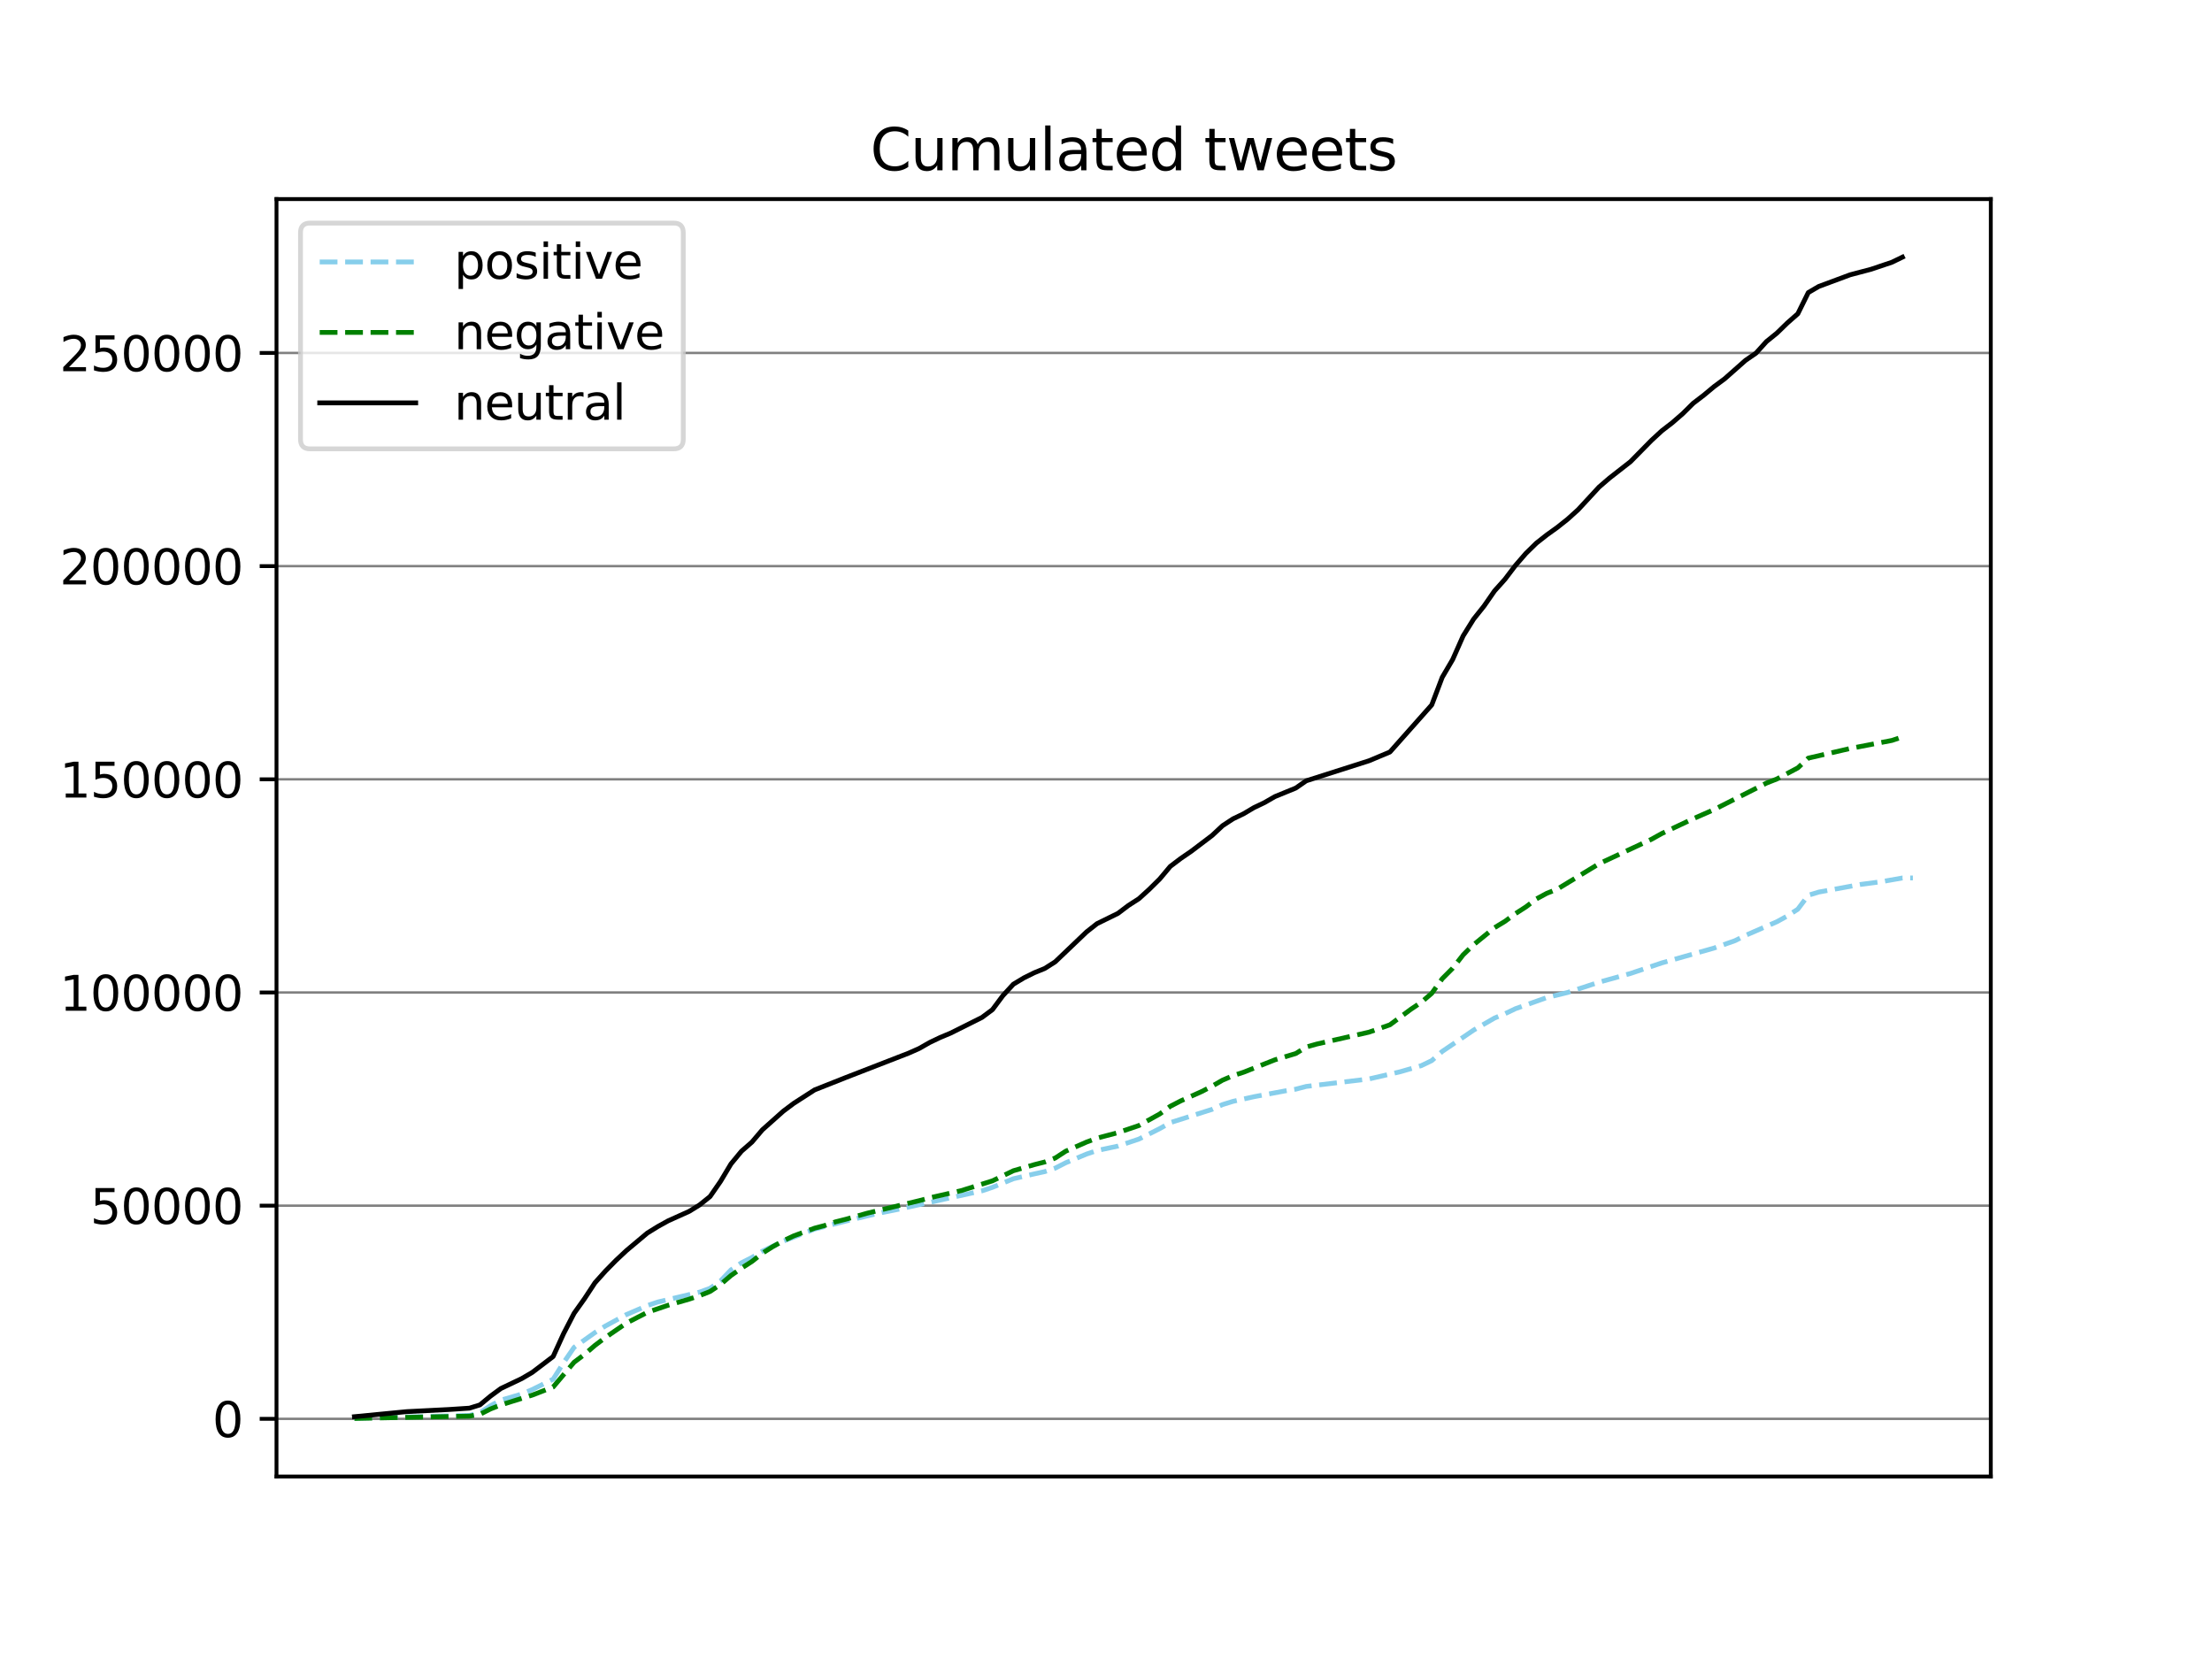 <?xml version="1.0" encoding="utf-8" standalone="no"?>
<!DOCTYPE svg PUBLIC "-//W3C//DTD SVG 1.1//EN"
  "http://www.w3.org/Graphics/SVG/1.1/DTD/svg11.dtd">
<svg height="345.6pt" version="1.1" viewBox="0 0 460.8 345.6" width="460.8pt" xmlns="http://www.w3.org/2000/svg" xmlns:xlink="http://www.w3.org/1999/xlink">
 <defs>
  <style type="text/css">*{stroke-linecap:butt;stroke-linejoin:round;}</style>
 </defs>
 <g id="figure_1">
  <g id="patch_1">
   <path d="M 0 345.6 
L 460.8 345.6 
L 460.8 0 
L 0 0 
z
" style="fill:#ffffff;"/>
  </g>
  <g id="axes_1">
   <g id="patch_2">
    <path d="M 57.6 307.584 
L 414.72 307.584 
L 414.72 41.472 
L 57.6 41.472 
z
" style="fill:#ffffff;"/>
   </g>
   <g id="matplotlib.axis_1"/>
   <g id="matplotlib.axis_2">
    <g id="ytick_1">
     <g id="line2d_1">
      <path clip-path="url(#p3248308e93)" d="M 57.6 295.566 
L 414.72 295.566 
" style="fill:none;stroke:#808080;stroke-linecap:square;stroke-width:0.5;"/>
     </g>
     <g id="line2d_2">
      <defs>
       <path d="M 0 0 
L -3.5 0 
" id="m46cbc866e9" style="stroke:#000000;stroke-width:0.8;"/>
      </defs>
      <g>
       <use style="stroke:#000000;stroke-width:0.8;" x="57.6" xlink:href="#m46cbc866e9" y="295.566"/>
      </g>
     </g>
     <g id="text_1">
      <!-- 0 -->
      <g transform="translate(44.237 299.365)scale(0.1 -0.1)">
       <defs>
        <path d="M 2034 4250 
Q 1547 4250 1301 3770 
Q 1056 3291 1056 2328 
Q 1056 1369 1301 889 
Q 1547 409 2034 409 
Q 2525 409 2770 889 
Q 3016 1369 3016 2328 
Q 3016 3291 2770 3770 
Q 2525 4250 2034 4250 
z
M 2034 4750 
Q 2819 4750 3233 4129 
Q 3647 3509 3647 2328 
Q 3647 1150 3233 529 
Q 2819 -91 2034 -91 
Q 1250 -91 836 529 
Q 422 1150 422 2328 
Q 422 3509 836 4129 
Q 1250 4750 2034 4750 
z
" id="DejaVuSans-30" transform="scale(0.016)"/>
       </defs>
       <use xlink:href="#DejaVuSans-30"/>
      </g>
     </g>
    </g>
    <g id="ytick_2">
     <g id="line2d_3">
      <path clip-path="url(#p3248308e93)" d="M 57.6 251.159 
L 414.72 251.159 
" style="fill:none;stroke:#808080;stroke-linecap:square;stroke-width:0.5;"/>
     </g>
     <g id="line2d_4">
      <g>
       <use style="stroke:#000000;stroke-width:0.8;" x="57.6" xlink:href="#m46cbc866e9" y="251.159"/>
      </g>
     </g>
     <g id="text_2">
      <!-- 50000 -->
      <g transform="translate(18.788 254.958)scale(0.1 -0.1)">
       <defs>
        <path d="M 691 4666 
L 3169 4666 
L 3169 4134 
L 1269 4134 
L 1269 2991 
Q 1406 3038 1543 3061 
Q 1681 3084 1819 3084 
Q 2600 3084 3056 2656 
Q 3513 2228 3513 1497 
Q 3513 744 3044 326 
Q 2575 -91 1722 -91 
Q 1428 -91 1123 -41 
Q 819 9 494 109 
L 494 744 
Q 775 591 1075 516 
Q 1375 441 1709 441 
Q 2250 441 2565 725 
Q 2881 1009 2881 1497 
Q 2881 1984 2565 2268 
Q 2250 2553 1709 2553 
Q 1456 2553 1204 2497 
Q 953 2441 691 2322 
L 691 4666 
z
" id="DejaVuSans-35" transform="scale(0.016)"/>
       </defs>
       <use xlink:href="#DejaVuSans-35"/>
       <use x="63.623" xlink:href="#DejaVuSans-30"/>
       <use x="127.246" xlink:href="#DejaVuSans-30"/>
       <use x="190.869" xlink:href="#DejaVuSans-30"/>
       <use x="254.492" xlink:href="#DejaVuSans-30"/>
      </g>
     </g>
    </g>
    <g id="ytick_3">
     <g id="line2d_5">
      <path clip-path="url(#p3248308e93)" d="M 57.6 206.751 
L 414.72 206.751 
" style="fill:none;stroke:#808080;stroke-linecap:square;stroke-width:0.5;"/>
     </g>
     <g id="line2d_6">
      <g>
       <use style="stroke:#000000;stroke-width:0.8;" x="57.6" xlink:href="#m46cbc866e9" y="206.751"/>
      </g>
     </g>
     <g id="text_3">
      <!-- 100000 -->
      <g transform="translate(12.425 210.551)scale(0.1 -0.1)">
       <defs>
        <path d="M 794 531 
L 1825 531 
L 1825 4091 
L 703 3866 
L 703 4441 
L 1819 4666 
L 2450 4666 
L 2450 531 
L 3481 531 
L 3481 0 
L 794 0 
L 794 531 
z
" id="DejaVuSans-31" transform="scale(0.016)"/>
       </defs>
       <use xlink:href="#DejaVuSans-31"/>
       <use x="63.623" xlink:href="#DejaVuSans-30"/>
       <use x="127.246" xlink:href="#DejaVuSans-30"/>
       <use x="190.869" xlink:href="#DejaVuSans-30"/>
       <use x="254.492" xlink:href="#DejaVuSans-30"/>
       <use x="318.115" xlink:href="#DejaVuSans-30"/>
      </g>
     </g>
    </g>
    <g id="ytick_4">
     <g id="line2d_7">
      <path clip-path="url(#p3248308e93)" d="M 57.6 162.344 
L 414.72 162.344 
" style="fill:none;stroke:#808080;stroke-linecap:square;stroke-width:0.5;"/>
     </g>
     <g id="line2d_8">
      <g>
       <use style="stroke:#000000;stroke-width:0.8;" x="57.6" xlink:href="#m46cbc866e9" y="162.344"/>
      </g>
     </g>
     <g id="text_4">
      <!-- 150000 -->
      <g transform="translate(12.425 166.143)scale(0.1 -0.1)">
       <use xlink:href="#DejaVuSans-31"/>
       <use x="63.623" xlink:href="#DejaVuSans-35"/>
       <use x="127.246" xlink:href="#DejaVuSans-30"/>
       <use x="190.869" xlink:href="#DejaVuSans-30"/>
       <use x="254.492" xlink:href="#DejaVuSans-30"/>
       <use x="318.115" xlink:href="#DejaVuSans-30"/>
      </g>
     </g>
    </g>
    <g id="ytick_5">
     <g id="line2d_9">
      <path clip-path="url(#p3248308e93)" d="M 57.6 117.937 
L 414.72 117.937 
" style="fill:none;stroke:#808080;stroke-linecap:square;stroke-width:0.5;"/>
     </g>
     <g id="line2d_10">
      <g>
       <use style="stroke:#000000;stroke-width:0.8;" x="57.6" xlink:href="#m46cbc866e9" y="117.937"/>
      </g>
     </g>
     <g id="text_5">
      <!-- 200000 -->
      <g transform="translate(12.425 121.736)scale(0.1 -0.1)">
       <defs>
        <path d="M 1228 531 
L 3431 531 
L 3431 0 
L 469 0 
L 469 531 
Q 828 903 1448 1529 
Q 2069 2156 2228 2338 
Q 2531 2678 2651 2914 
Q 2772 3150 2772 3378 
Q 2772 3750 2511 3984 
Q 2250 4219 1831 4219 
Q 1534 4219 1204 4116 
Q 875 4013 500 3803 
L 500 4441 
Q 881 4594 1212 4672 
Q 1544 4750 1819 4750 
Q 2544 4750 2975 4387 
Q 3406 4025 3406 3419 
Q 3406 3131 3298 2873 
Q 3191 2616 2906 2266 
Q 2828 2175 2409 1742 
Q 1991 1309 1228 531 
z
" id="DejaVuSans-32" transform="scale(0.016)"/>
       </defs>
       <use xlink:href="#DejaVuSans-32"/>
       <use x="63.623" xlink:href="#DejaVuSans-30"/>
       <use x="127.246" xlink:href="#DejaVuSans-30"/>
       <use x="190.869" xlink:href="#DejaVuSans-30"/>
       <use x="254.492" xlink:href="#DejaVuSans-30"/>
       <use x="318.115" xlink:href="#DejaVuSans-30"/>
      </g>
     </g>
    </g>
    <g id="ytick_6">
     <g id="line2d_11">
      <path clip-path="url(#p3248308e93)" d="M 57.6 73.529 
L 414.72 73.529 
" style="fill:none;stroke:#808080;stroke-linecap:square;stroke-width:0.5;"/>
     </g>
     <g id="line2d_12">
      <g>
       <use style="stroke:#000000;stroke-width:0.8;" x="57.6" xlink:href="#m46cbc866e9" y="73.529"/>
      </g>
     </g>
     <g id="text_6">
      <!-- 250000 -->
      <g transform="translate(12.425 77.328)scale(0.1 -0.1)">
       <use xlink:href="#DejaVuSans-32"/>
       <use x="63.623" xlink:href="#DejaVuSans-35"/>
       <use x="127.246" xlink:href="#DejaVuSans-30"/>
       <use x="190.869" xlink:href="#DejaVuSans-30"/>
       <use x="254.492" xlink:href="#DejaVuSans-30"/>
       <use x="318.115" xlink:href="#DejaVuSans-30"/>
      </g>
     </g>
    </g>
   </g>
   <g id="line2d_13">
    <path clip-path="url(#p3248308e93)" d="M 73.833 295.462 
L 86.906 295.127 
L 97.801 294.854 
L 99.979 294.284 
L 102.158 292.846 
L 104.337 291.681 
L 108.695 290.401 
L 110.874 289.47 
L 115.232 287.31 
L 117.411 283.86 
L 119.589 280.683 
L 123.947 277.587 
L 126.126 276.227 
L 130.484 273.853 
L 134.842 271.979 
L 137.021 271.236 
L 145.736 269.172 
L 147.915 268.376 
L 150.094 266.845 
L 152.273 264.543 
L 154.452 263.071 
L 156.631 261.961 
L 158.809 260.65 
L 163.167 258.554 
L 169.704 256.036 
L 176.241 254.365 
L 182.777 252.79 
L 187.135 251.921 
L 204.566 248.072 
L 206.745 247.343 
L 211.103 245.557 
L 215.461 244.546 
L 217.639 244.07 
L 219.818 243.347 
L 221.997 242.232 
L 226.355 240.409 
L 228.534 239.677 
L 232.892 238.75 
L 237.249 237.295 
L 241.607 235.105 
L 243.786 233.868 
L 252.502 231.099 
L 254.681 230.105 
L 256.859 229.431 
L 261.217 228.467 
L 267.754 227.247 
L 269.933 226.895 
L 272.112 226.323 
L 285.185 224.767 
L 291.722 223.257 
L 296.079 221.997 
L 298.258 220.948 
L 300.437 219.032 
L 304.795 216.082 
L 306.974 214.593 
L 311.332 212.081 
L 313.511 211.18 
L 315.689 210.133 
L 322.226 207.813 
L 326.584 206.748 
L 333.121 204.607 
L 339.657 202.792 
L 346.194 200.59 
L 357.088 197.493 
L 361.446 195.956 
L 363.625 194.855 
L 370.162 192.014 
L 372.341 190.814 
L 374.519 189.402 
L 376.698 186.502 
L 378.877 185.836 
L 387.593 184.242 
L 391.951 183.67 
L 396.308 182.897 
L 398.487 182.896 
L 398.487 182.896 
" style="fill:none;stroke:#87ceeb;stroke-dasharray:3.7,1.6;stroke-dashoffset:0;"/>
   </g>
   <g id="line2d_14">
    <path clip-path="url(#p3248308e93)" d="M 73.833 295.488 
L 97.801 295.004 
L 99.979 294.626 
L 102.158 293.524 
L 104.337 292.665 
L 110.874 290.631 
L 115.232 288.942 
L 119.589 283.788 
L 121.768 282.136 
L 123.947 280.263 
L 126.126 278.619 
L 130.484 275.628 
L 134.842 273.384 
L 139.199 271.901 
L 143.557 270.639 
L 145.736 269.906 
L 147.915 269.04 
L 150.094 267.578 
L 152.273 265.714 
L 154.452 264.186 
L 156.631 262.801 
L 158.809 261.075 
L 160.988 259.698 
L 163.167 258.484 
L 165.346 257.456 
L 169.704 255.847 
L 171.883 255.274 
L 174.062 254.53 
L 176.241 253.98 
L 180.598 252.745 
L 191.493 250.119 
L 193.672 249.531 
L 200.208 248.04 
L 206.745 245.992 
L 211.103 243.887 
L 215.461 242.617 
L 217.639 242.064 
L 219.818 241.243 
L 221.997 239.823 
L 226.355 237.908 
L 228.534 237.095 
L 232.892 235.946 
L 237.249 234.472 
L 241.607 232.051 
L 243.786 230.468 
L 245.965 229.341 
L 250.323 227.392 
L 252.502 226.269 
L 254.681 225.017 
L 256.859 224.076 
L 259.038 223.373 
L 265.575 220.783 
L 269.933 219.471 
L 272.112 218.114 
L 274.291 217.499 
L 285.185 215.019 
L 289.543 213.488 
L 293.901 210.255 
L 296.079 208.794 
L 298.258 206.925 
L 300.437 203.891 
L 302.616 201.706 
L 304.795 198.91 
L 306.974 196.811 
L 311.332 193.254 
L 313.511 191.934 
L 315.689 190.328 
L 317.868 188.927 
L 320.047 187.269 
L 322.226 186.092 
L 324.405 185.229 
L 333.121 179.928 
L 344.015 174.848 
L 346.194 173.63 
L 352.731 170.555 
L 357.088 168.643 
L 367.983 163.133 
L 370.162 162.276 
L 374.519 159.965 
L 376.698 157.933 
L 385.414 155.922 
L 394.129 154.245 
L 396.308 153.51 
L 396.308 153.51 
" style="fill:none;stroke:#008000;stroke-dasharray:3.7,1.6;stroke-dashoffset:0;"/>
   </g>
   <g id="line2d_15">
    <path clip-path="url(#p3248308e93)" d="M 73.833 295.125 
L 84.727 294.07 
L 93.443 293.63 
L 97.801 293.344 
L 99.979 292.662 
L 102.158 290.854 
L 104.337 289.255 
L 108.695 287.179 
L 110.874 285.899 
L 115.232 282.587 
L 117.411 277.804 
L 119.589 273.594 
L 121.768 270.531 
L 123.947 267.215 
L 126.126 264.786 
L 128.305 262.571 
L 130.484 260.526 
L 134.842 256.871 
L 137.021 255.521 
L 139.199 254.314 
L 143.557 252.353 
L 145.736 251.009 
L 147.915 249.261 
L 150.094 246.108 
L 152.273 242.47 
L 154.452 239.83 
L 156.631 237.93 
L 158.809 235.366 
L 163.167 231.483 
L 165.346 229.848 
L 169.704 227.042 
L 176.241 224.451 
L 189.314 219.379 
L 191.493 218.412 
L 193.672 217.167 
L 195.851 216.129 
L 198.029 215.218 
L 204.566 211.949 
L 206.745 210.326 
L 208.924 207.405 
L 211.103 205.031 
L 213.282 203.719 
L 215.461 202.64 
L 217.639 201.751 
L 219.818 200.366 
L 226.355 194.129 
L 228.534 192.413 
L 232.892 190.273 
L 235.071 188.624 
L 237.249 187.225 
L 239.428 185.243 
L 241.607 183.09 
L 243.786 180.49 
L 245.965 178.841 
L 248.144 177.347 
L 252.502 174.046 
L 254.681 172.011 
L 256.859 170.582 
L 259.038 169.536 
L 261.217 168.245 
L 263.396 167.206 
L 265.575 165.952 
L 269.933 164.167 
L 272.112 162.656 
L 285.185 158.486 
L 289.543 156.661 
L 298.258 146.847 
L 300.437 141.107 
L 302.616 137.391 
L 304.795 132.482 
L 306.974 128.981 
L 309.153 126.249 
L 311.332 123.107 
L 313.511 120.673 
L 315.689 117.801 
L 317.868 115.286 
L 320.047 113.15 
L 322.226 111.435 
L 324.405 109.872 
L 326.584 108.138 
L 328.763 106.169 
L 333.121 101.452 
L 335.299 99.58 
L 339.657 96.178 
L 344.015 91.748 
L 346.194 89.74 
L 348.373 88.059 
L 350.552 86.164 
L 352.731 84.005 
L 354.909 82.342 
L 357.088 80.528 
L 359.267 78.92 
L 363.625 75.067 
L 365.804 73.566 
L 367.983 71.155 
L 370.162 69.393 
L 372.341 67.277 
L 374.519 65.363 
L 376.698 60.95 
L 378.877 59.674 
L 385.414 57.246 
L 389.772 56.095 
L 394.129 54.628 
L 396.308 53.568 
L 396.308 53.568 
" style="fill:none;stroke:#000000;stroke-linecap:square;"/>
   </g>
   <g id="patch_3">
    <path d="M 57.6 307.584 
L 57.6 41.472 
" style="fill:none;stroke:#000000;stroke-linecap:square;stroke-linejoin:miter;stroke-width:0.8;"/>
   </g>
   <g id="patch_4">
    <path d="M 414.72 307.584 
L 414.72 41.472 
" style="fill:none;stroke:#000000;stroke-linecap:square;stroke-linejoin:miter;stroke-width:0.8;"/>
   </g>
   <g id="patch_5">
    <path d="M 57.6 307.584 
L 414.72 307.584 
" style="fill:none;stroke:#000000;stroke-linecap:square;stroke-linejoin:miter;stroke-width:0.8;"/>
   </g>
   <g id="patch_6">
    <path d="M 57.6 41.472 
L 414.72 41.472 
" style="fill:none;stroke:#000000;stroke-linecap:square;stroke-linejoin:miter;stroke-width:0.8;"/>
   </g>
   <g id="text_7">
    <!-- Cumulated tweets -->
    <g transform="translate(181.297 35.472)scale(0.12 -0.12)">
     <defs>
      <path d="M 4122 4306 
L 4122 3641 
Q 3803 3938 3442 4084 
Q 3081 4231 2675 4231 
Q 1875 4231 1450 3742 
Q 1025 3253 1025 2328 
Q 1025 1406 1450 917 
Q 1875 428 2675 428 
Q 3081 428 3442 575 
Q 3803 722 4122 1019 
L 4122 359 
Q 3791 134 3420 21 
Q 3050 -91 2638 -91 
Q 1578 -91 968 557 
Q 359 1206 359 2328 
Q 359 3453 968 4101 
Q 1578 4750 2638 4750 
Q 3056 4750 3426 4639 
Q 3797 4528 4122 4306 
z
" id="DejaVuSans-43" transform="scale(0.016)"/>
      <path d="M 544 1381 
L 544 3500 
L 1119 3500 
L 1119 1403 
Q 1119 906 1312 657 
Q 1506 409 1894 409 
Q 2359 409 2629 706 
Q 2900 1003 2900 1516 
L 2900 3500 
L 3475 3500 
L 3475 0 
L 2900 0 
L 2900 538 
Q 2691 219 2414 64 
Q 2138 -91 1772 -91 
Q 1169 -91 856 284 
Q 544 659 544 1381 
z
M 1991 3584 
L 1991 3584 
z
" id="DejaVuSans-75" transform="scale(0.016)"/>
      <path d="M 3328 2828 
Q 3544 3216 3844 3400 
Q 4144 3584 4550 3584 
Q 5097 3584 5394 3201 
Q 5691 2819 5691 2113 
L 5691 0 
L 5113 0 
L 5113 2094 
Q 5113 2597 4934 2840 
Q 4756 3084 4391 3084 
Q 3944 3084 3684 2787 
Q 3425 2491 3425 1978 
L 3425 0 
L 2847 0 
L 2847 2094 
Q 2847 2600 2669 2842 
Q 2491 3084 2119 3084 
Q 1678 3084 1418 2786 
Q 1159 2488 1159 1978 
L 1159 0 
L 581 0 
L 581 3500 
L 1159 3500 
L 1159 2956 
Q 1356 3278 1631 3431 
Q 1906 3584 2284 3584 
Q 2666 3584 2933 3390 
Q 3200 3197 3328 2828 
z
" id="DejaVuSans-6d" transform="scale(0.016)"/>
      <path d="M 603 4863 
L 1178 4863 
L 1178 0 
L 603 0 
L 603 4863 
z
" id="DejaVuSans-6c" transform="scale(0.016)"/>
      <path d="M 2194 1759 
Q 1497 1759 1228 1600 
Q 959 1441 959 1056 
Q 959 750 1161 570 
Q 1363 391 1709 391 
Q 2188 391 2477 730 
Q 2766 1069 2766 1631 
L 2766 1759 
L 2194 1759 
z
M 3341 1997 
L 3341 0 
L 2766 0 
L 2766 531 
Q 2569 213 2275 61 
Q 1981 -91 1556 -91 
Q 1019 -91 701 211 
Q 384 513 384 1019 
Q 384 1609 779 1909 
Q 1175 2209 1959 2209 
L 2766 2209 
L 2766 2266 
Q 2766 2663 2505 2880 
Q 2244 3097 1772 3097 
Q 1472 3097 1187 3025 
Q 903 2953 641 2809 
L 641 3341 
Q 956 3463 1253 3523 
Q 1550 3584 1831 3584 
Q 2591 3584 2966 3190 
Q 3341 2797 3341 1997 
z
" id="DejaVuSans-61" transform="scale(0.016)"/>
      <path d="M 1172 4494 
L 1172 3500 
L 2356 3500 
L 2356 3053 
L 1172 3053 
L 1172 1153 
Q 1172 725 1289 603 
Q 1406 481 1766 481 
L 2356 481 
L 2356 0 
L 1766 0 
Q 1100 0 847 248 
Q 594 497 594 1153 
L 594 3053 
L 172 3053 
L 172 3500 
L 594 3500 
L 594 4494 
L 1172 4494 
z
" id="DejaVuSans-74" transform="scale(0.016)"/>
      <path d="M 3597 1894 
L 3597 1613 
L 953 1613 
Q 991 1019 1311 708 
Q 1631 397 2203 397 
Q 2534 397 2845 478 
Q 3156 559 3463 722 
L 3463 178 
Q 3153 47 2828 -22 
Q 2503 -91 2169 -91 
Q 1331 -91 842 396 
Q 353 884 353 1716 
Q 353 2575 817 3079 
Q 1281 3584 2069 3584 
Q 2775 3584 3186 3129 
Q 3597 2675 3597 1894 
z
M 3022 2063 
Q 3016 2534 2758 2815 
Q 2500 3097 2075 3097 
Q 1594 3097 1305 2825 
Q 1016 2553 972 2059 
L 3022 2063 
z
" id="DejaVuSans-65" transform="scale(0.016)"/>
      <path d="M 2906 2969 
L 2906 4863 
L 3481 4863 
L 3481 0 
L 2906 0 
L 2906 525 
Q 2725 213 2448 61 
Q 2172 -91 1784 -91 
Q 1150 -91 751 415 
Q 353 922 353 1747 
Q 353 2572 751 3078 
Q 1150 3584 1784 3584 
Q 2172 3584 2448 3432 
Q 2725 3281 2906 2969 
z
M 947 1747 
Q 947 1113 1208 752 
Q 1469 391 1925 391 
Q 2381 391 2643 752 
Q 2906 1113 2906 1747 
Q 2906 2381 2643 2742 
Q 2381 3103 1925 3103 
Q 1469 3103 1208 2742 
Q 947 2381 947 1747 
z
" id="DejaVuSans-64" transform="scale(0.016)"/>
      <path id="DejaVuSans-20" transform="scale(0.016)"/>
      <path d="M 269 3500 
L 844 3500 
L 1563 769 
L 2278 3500 
L 2956 3500 
L 3675 769 
L 4391 3500 
L 4966 3500 
L 4050 0 
L 3372 0 
L 2619 2869 
L 1863 0 
L 1184 0 
L 269 3500 
z
" id="DejaVuSans-77" transform="scale(0.016)"/>
      <path d="M 2834 3397 
L 2834 2853 
Q 2591 2978 2328 3040 
Q 2066 3103 1784 3103 
Q 1356 3103 1142 2972 
Q 928 2841 928 2578 
Q 928 2378 1081 2264 
Q 1234 2150 1697 2047 
L 1894 2003 
Q 2506 1872 2764 1633 
Q 3022 1394 3022 966 
Q 3022 478 2636 193 
Q 2250 -91 1575 -91 
Q 1294 -91 989 -36 
Q 684 19 347 128 
L 347 722 
Q 666 556 975 473 
Q 1284 391 1588 391 
Q 1994 391 2212 530 
Q 2431 669 2431 922 
Q 2431 1156 2273 1281 
Q 2116 1406 1581 1522 
L 1381 1569 
Q 847 1681 609 1914 
Q 372 2147 372 2553 
Q 372 3047 722 3315 
Q 1072 3584 1716 3584 
Q 2034 3584 2315 3537 
Q 2597 3491 2834 3397 
z
" id="DejaVuSans-73" transform="scale(0.016)"/>
     </defs>
     <use xlink:href="#DejaVuSans-43"/>
     <use x="69.824" xlink:href="#DejaVuSans-75"/>
     <use x="133.203" xlink:href="#DejaVuSans-6d"/>
     <use x="230.615" xlink:href="#DejaVuSans-75"/>
     <use x="293.994" xlink:href="#DejaVuSans-6c"/>
     <use x="321.777" xlink:href="#DejaVuSans-61"/>
     <use x="383.057" xlink:href="#DejaVuSans-74"/>
     <use x="422.266" xlink:href="#DejaVuSans-65"/>
     <use x="483.789" xlink:href="#DejaVuSans-64"/>
     <use x="547.266" xlink:href="#DejaVuSans-20"/>
     <use x="579.053" xlink:href="#DejaVuSans-74"/>
     <use x="618.262" xlink:href="#DejaVuSans-77"/>
     <use x="700.049" xlink:href="#DejaVuSans-65"/>
     <use x="761.572" xlink:href="#DejaVuSans-65"/>
     <use x="823.096" xlink:href="#DejaVuSans-74"/>
     <use x="862.305" xlink:href="#DejaVuSans-73"/>
    </g>
   </g>
   <g id="legend_1">
    <g id="patch_7">
     <path d="M 64.6 93.506 
L 140.338 93.506 
Q 142.338 93.506 142.338 91.506 
L 142.338 48.472 
Q 142.338 46.472 140.338 46.472 
L 64.6 46.472 
Q 62.6 46.472 62.6 48.472 
L 62.6 91.506 
Q 62.6 93.506 64.6 93.506 
z
" style="fill:#ffffff;opacity:0.8;stroke:#cccccc;stroke-linejoin:miter;"/>
    </g>
    <g id="line2d_16">
     <path d="M 66.6 54.57 
L 86.6 54.57 
" style="fill:none;stroke:#87ceeb;stroke-dasharray:3.7,1.6;stroke-dashoffset:0;"/>
    </g>
    <g id="line2d_17"/>
    <g id="text_8">
     <!-- positive -->
     <g transform="translate(94.6 58.07)scale(0.1 -0.1)">
      <defs>
       <path d="M 1159 525 
L 1159 -1331 
L 581 -1331 
L 581 3500 
L 1159 3500 
L 1159 2969 
Q 1341 3281 1617 3432 
Q 1894 3584 2278 3584 
Q 2916 3584 3314 3078 
Q 3713 2572 3713 1747 
Q 3713 922 3314 415 
Q 2916 -91 2278 -91 
Q 1894 -91 1617 61 
Q 1341 213 1159 525 
z
M 3116 1747 
Q 3116 2381 2855 2742 
Q 2594 3103 2138 3103 
Q 1681 3103 1420 2742 
Q 1159 2381 1159 1747 
Q 1159 1113 1420 752 
Q 1681 391 2138 391 
Q 2594 391 2855 752 
Q 3116 1113 3116 1747 
z
" id="DejaVuSans-70" transform="scale(0.016)"/>
       <path d="M 1959 3097 
Q 1497 3097 1228 2736 
Q 959 2375 959 1747 
Q 959 1119 1226 758 
Q 1494 397 1959 397 
Q 2419 397 2687 759 
Q 2956 1122 2956 1747 
Q 2956 2369 2687 2733 
Q 2419 3097 1959 3097 
z
M 1959 3584 
Q 2709 3584 3137 3096 
Q 3566 2609 3566 1747 
Q 3566 888 3137 398 
Q 2709 -91 1959 -91 
Q 1206 -91 779 398 
Q 353 888 353 1747 
Q 353 2609 779 3096 
Q 1206 3584 1959 3584 
z
" id="DejaVuSans-6f" transform="scale(0.016)"/>
       <path d="M 603 3500 
L 1178 3500 
L 1178 0 
L 603 0 
L 603 3500 
z
M 603 4863 
L 1178 4863 
L 1178 4134 
L 603 4134 
L 603 4863 
z
" id="DejaVuSans-69" transform="scale(0.016)"/>
       <path d="M 191 3500 
L 800 3500 
L 1894 563 
L 2988 3500 
L 3597 3500 
L 2284 0 
L 1503 0 
L 191 3500 
z
" id="DejaVuSans-76" transform="scale(0.016)"/>
      </defs>
      <use xlink:href="#DejaVuSans-70"/>
      <use x="63.477" xlink:href="#DejaVuSans-6f"/>
      <use x="124.658" xlink:href="#DejaVuSans-73"/>
      <use x="176.758" xlink:href="#DejaVuSans-69"/>
      <use x="204.541" xlink:href="#DejaVuSans-74"/>
      <use x="243.75" xlink:href="#DejaVuSans-69"/>
      <use x="271.533" xlink:href="#DejaVuSans-76"/>
      <use x="330.713" xlink:href="#DejaVuSans-65"/>
     </g>
    </g>
    <g id="line2d_18">
     <path d="M 66.6 69.249 
L 86.6 69.249 
" style="fill:none;stroke:#008000;stroke-dasharray:3.7,1.6;stroke-dashoffset:0;"/>
    </g>
    <g id="line2d_19"/>
    <g id="text_9">
     <!-- negative -->
     <g transform="translate(94.6 72.749)scale(0.1 -0.1)">
      <defs>
       <path d="M 3513 2113 
L 3513 0 
L 2938 0 
L 2938 2094 
Q 2938 2591 2744 2837 
Q 2550 3084 2163 3084 
Q 1697 3084 1428 2787 
Q 1159 2491 1159 1978 
L 1159 0 
L 581 0 
L 581 3500 
L 1159 3500 
L 1159 2956 
Q 1366 3272 1645 3428 
Q 1925 3584 2291 3584 
Q 2894 3584 3203 3211 
Q 3513 2838 3513 2113 
z
" id="DejaVuSans-6e" transform="scale(0.016)"/>
       <path d="M 2906 1791 
Q 2906 2416 2648 2759 
Q 2391 3103 1925 3103 
Q 1463 3103 1205 2759 
Q 947 2416 947 1791 
Q 947 1169 1205 825 
Q 1463 481 1925 481 
Q 2391 481 2648 825 
Q 2906 1169 2906 1791 
z
M 3481 434 
Q 3481 -459 3084 -895 
Q 2688 -1331 1869 -1331 
Q 1566 -1331 1297 -1286 
Q 1028 -1241 775 -1147 
L 775 -588 
Q 1028 -725 1275 -790 
Q 1522 -856 1778 -856 
Q 2344 -856 2625 -561 
Q 2906 -266 2906 331 
L 2906 616 
Q 2728 306 2450 153 
Q 2172 0 1784 0 
Q 1141 0 747 490 
Q 353 981 353 1791 
Q 353 2603 747 3093 
Q 1141 3584 1784 3584 
Q 2172 3584 2450 3431 
Q 2728 3278 2906 2969 
L 2906 3500 
L 3481 3500 
L 3481 434 
z
" id="DejaVuSans-67" transform="scale(0.016)"/>
      </defs>
      <use xlink:href="#DejaVuSans-6e"/>
      <use x="63.379" xlink:href="#DejaVuSans-65"/>
      <use x="124.902" xlink:href="#DejaVuSans-67"/>
      <use x="188.379" xlink:href="#DejaVuSans-61"/>
      <use x="249.658" xlink:href="#DejaVuSans-74"/>
      <use x="288.867" xlink:href="#DejaVuSans-69"/>
      <use x="316.65" xlink:href="#DejaVuSans-76"/>
      <use x="375.83" xlink:href="#DejaVuSans-65"/>
     </g>
    </g>
    <g id="line2d_20">
     <path d="M 66.6 83.927 
L 86.6 83.927 
" style="fill:none;stroke:#000000;stroke-linecap:square;"/>
    </g>
    <g id="line2d_21"/>
    <g id="text_10">
     <!-- neutral -->
     <g transform="translate(94.6 87.427)scale(0.1 -0.1)">
      <defs>
       <path d="M 2631 2963 
Q 2534 3019 2420 3045 
Q 2306 3072 2169 3072 
Q 1681 3072 1420 2755 
Q 1159 2438 1159 1844 
L 1159 0 
L 581 0 
L 581 3500 
L 1159 3500 
L 1159 2956 
Q 1341 3275 1631 3429 
Q 1922 3584 2338 3584 
Q 2397 3584 2469 3576 
Q 2541 3569 2628 3553 
L 2631 2963 
z
" id="DejaVuSans-72" transform="scale(0.016)"/>
      </defs>
      <use xlink:href="#DejaVuSans-6e"/>
      <use x="63.379" xlink:href="#DejaVuSans-65"/>
      <use x="124.902" xlink:href="#DejaVuSans-75"/>
      <use x="188.281" xlink:href="#DejaVuSans-74"/>
      <use x="227.49" xlink:href="#DejaVuSans-72"/>
      <use x="268.604" xlink:href="#DejaVuSans-61"/>
      <use x="329.883" xlink:href="#DejaVuSans-6c"/>
     </g>
    </g>
   </g>
  </g>
 </g>
 <defs>
  <clipPath id="p3248308e93">
   <rect height="266.112" width="357.12" x="57.6" y="41.472"/>
  </clipPath>
 </defs>
</svg>
